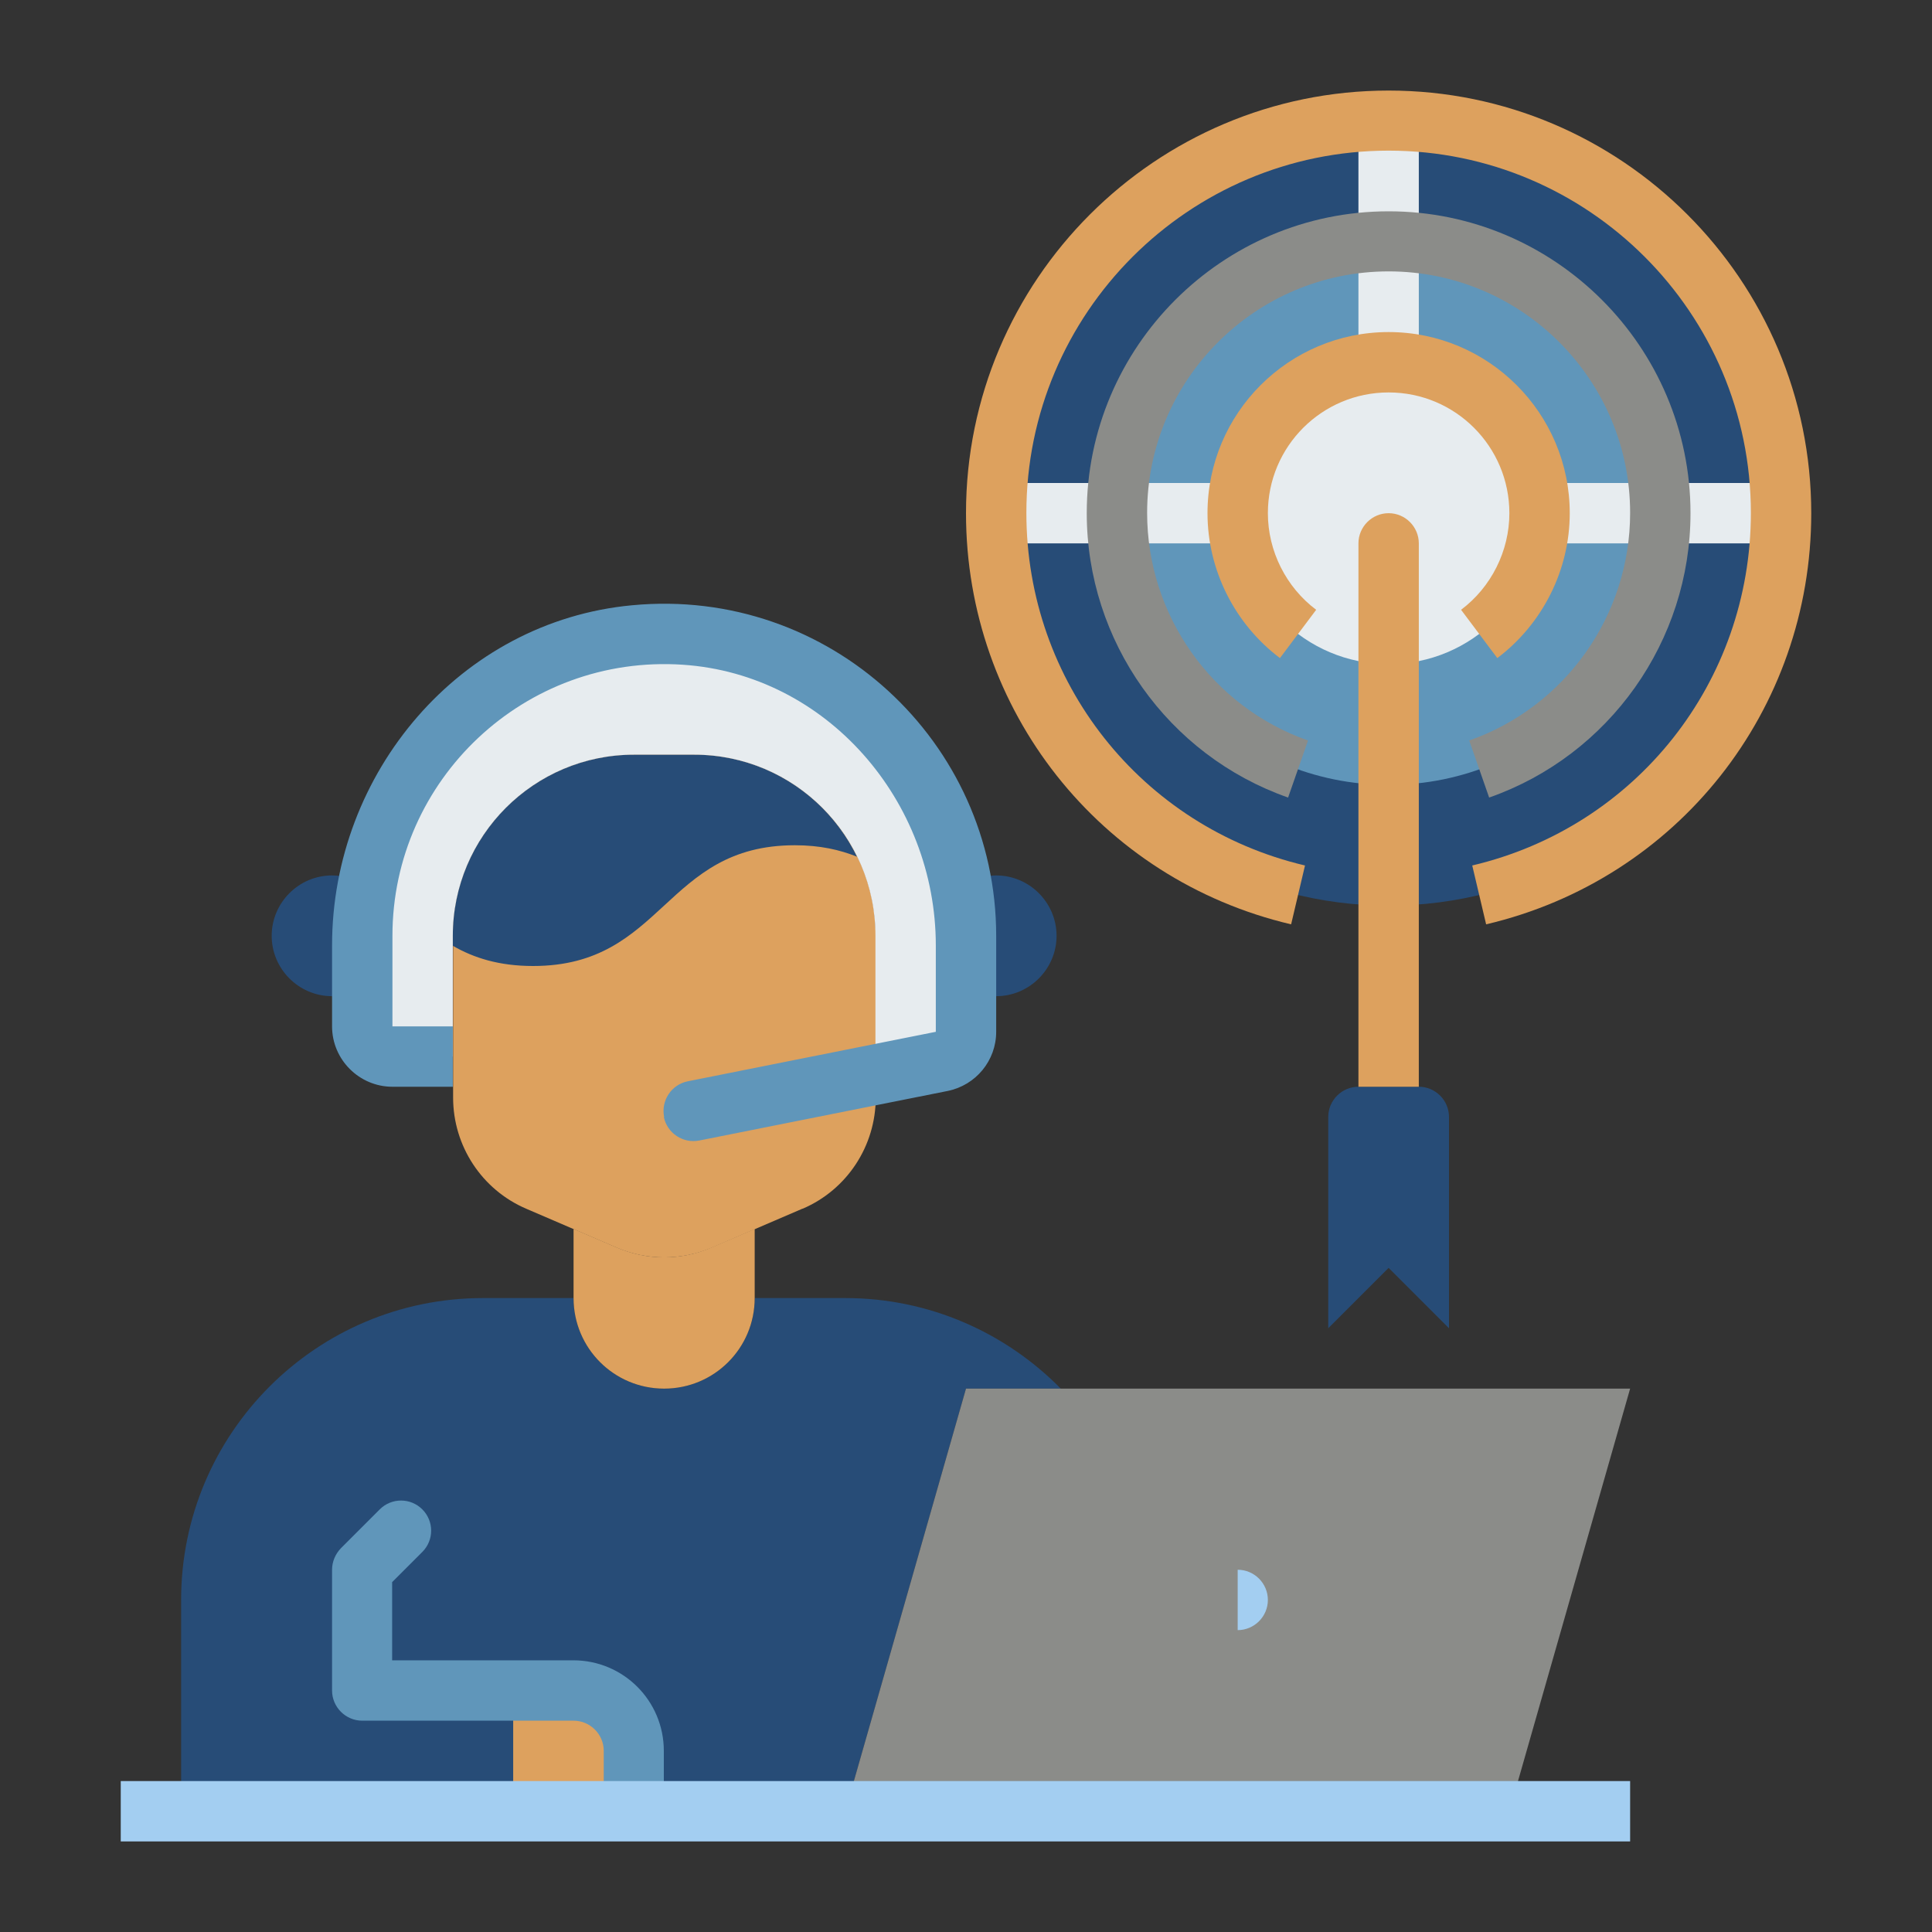 <svg xmlns="http://www.w3.org/2000/svg" width="217px" height="217px" viewBox="0 0 64 64" data-name="Layer 1" id="Layer_1" fill="#0626D4"><rect x="0" y="0" width="64" height="64" fill="#333333" stroke="none"/><g id="SVGRepo_bgCarrier" stroke-width="0"></g><g id="SVGRepo_tracerCarrier" stroke-linecap="round" stroke-linejoin="round"></g><g id="SVGRepo_iconCarrier"><defs><style> .cls-1 { fill: #dda15e; } .cls-2 { fill: #e7ecef; } .cls-3 { fill: #dda15e; } .cls-4 { fill: #8b8c89; } .cls-5 { fill: #dda15e; } .cls-6 { fill: #a3cef1; } .cls-7 { fill: #dda15e; } .cls-8 { fill: #6096ba; } .cls-9 { fill: #274c77; } </style></defs><circle class="cls-9" cx="46" cy="17" r="13"></circle><circle class="cls-8" cx="46" cy="17" r="9"></circle><rect class="cls-2" height="8" width="2" x="45" y="4"></rect><rect class="cls-2" height="2" width="8" x="33" y="16"></rect><rect class="cls-2" height="2" width="8" x="51" y="16"></rect><circle class="cls-2" cx="46" cy="17" r="5"></circle><path class="cls-7" d="M26.58,40.04l-3,1.29c-1.01,.43-2.15,.43-3.15,0l-3-1.29c-1.47-.63-2.42-2.08-2.42-3.68v-5.36c0-3.31,2.69-6,6-6h2c3.31,0,6,2.69,6,6v5.36c0,1.6-.95,3.05-2.42,3.68Z"></path><path class="cls-9" d="M35.14,46c-1.82-1.85-4.35-3-7.14-3h-3c0,1.66-1.34,3-3,3s-3-1.34-3-3h-3c-5.52,0-10,4.48-10,10v7H28l4-14h3.14Z"></path><path class="cls-7" d="M17,56h2c1.1,0,2,.9,2,2v2h-4v-4h0Z"></path><path class="cls-9" d="M12,32.73c-.29,.17-.64,.27-1,.27-1.1,0-2-.9-2-2s.9-2,2-2c.42,0,.81,.13,1.14,.36"></path><path class="cls-9" d="M32,32.73c.29,.17,.64,.27,1,.27,1.1,0,2-.9,2-2s-.9-2-2-2c-.42,0-.81,.13-1.14,.36"></path><path class="cls-5" d="M19,40.71l1.42,.61c1.01,.44,2.15,.44,3.16,0l1.42-.61v2.29c0,1.66-1.34,3-3,3s-3-1.34-3-3v-2.29Z"></path><polyline class="cls-4" points="28 60 32 46 54 46 50 60"></polyline><path class="cls-9" d="M28.4,28.38h-.01c-.57-.23-1.23-.38-2.06-.38-4.33,0-4.33,4-8.67,4-1.13,0-1.97-.27-2.66-.67v-.33c0-3.31,2.69-6,6-6h2c2.37,0,4.42,1.38,5.39,3.38h.01Z"></path><path class="cls-2" d="M29,35.6v-4.6c0-3.31-2.69-6-6-6h-2c-3.31,0-6,2.69-6,6v4h-2c-.55,0-1-.45-1-1v-3c0-5.52,4.48-10,10-10,2.76,0,5.26,1.12,7.07,2.93s2.93,4.31,2.93,7.07v3.18c0,.48-.34,.89-.8,.98l-2.2,.44Z"></path><path class="cls-6" d="M41,52c.55,0,1,.45,1,1s-.45,1-1,1v-2Z"></path><path class="cls-8" d="M22,37h0c-.11-.54,.24-1.07,.78-1.18l8.22-1.64v-2.86c0-4.79-3.61-8.98-8.38-9.3-5.24-.35-9.62,3.81-9.62,8.98v3h2v2h-2c-1.1,0-2-.9-2-2v-2.68c0-5.72,4.24-10.74,9.94-11.27,6.54-.62,12.06,4.53,12.06,10.95v3.18c0,.95-.67,1.77-1.61,1.96l-8.22,1.64c-.54,.11-1.07-.24-1.18-.78Z"></path><path class="cls-8" d="M22,60h-2v-2c0-.55-.45-1-1-1h-7c-.55,0-1-.45-1-1v-4c0-.27,.11-.52,.29-.71l1.29-1.29c.39-.39,1.02-.39,1.41,0h0c.39,.39,.39,1.02,0,1.41l-1,1v2.59h6c1.66,0,3,1.34,3,3v2Z"></path><rect class="cls-6" height="2" width="50" x="4" y="59"></rect><path class="cls-3" d="M49.6,21.8l-1.2-1.6c1-.75,1.6-1.95,1.6-3.2,0-2.21-1.79-4-4-4s-4,1.79-4,4c0,1.25,.6,2.45,1.6,3.2l-1.2,1.6c-1.5-1.13-2.4-2.92-2.4-4.8,0-3.31,2.69-6,6-6s6,2.69,6,6c0,1.88-.9,3.67-2.4,4.8Z"></path><path class="cls-4" d="M49.33,26.42l-.66-1.89c3.19-1.12,5.33-4.15,5.33-7.54,0-4.41-3.59-8-8-8s-8,3.59-8,8c0,3.39,2.14,6.42,5.33,7.54l-.66,1.89c-3.99-1.4-6.67-5.19-6.67-9.42,0-5.51,4.49-10,10-10s10,4.49,10,10c0,4.23-2.68,8.02-6.67,9.42Z"></path><path class="cls-1" d="M49.23,30.62l-.46-1.95c5.43-1.28,9.23-6.08,9.23-11.68,0-6.62-5.38-12-12-12s-12,5.38-12,12c0,5.59,3.8,10.4,9.23,11.68l-.46,1.95c-6.34-1.49-10.77-7.1-10.77-13.62,0-7.72,6.28-14,14-14s14,6.28,14,14c0,6.53-4.43,12.13-10.77,13.62Z"></path><path class="cls-9" d="M48,44l-2-2-2,2v-7c0-.55,.45-1,1-1h2c.55,0,1,.45,1,1v7Z"></path><path class="cls-5" d="M47,36h-2V18c0-.55,.45-1,1-1h0c.55,0,1,.45,1,1v18Z"></path></g></svg>